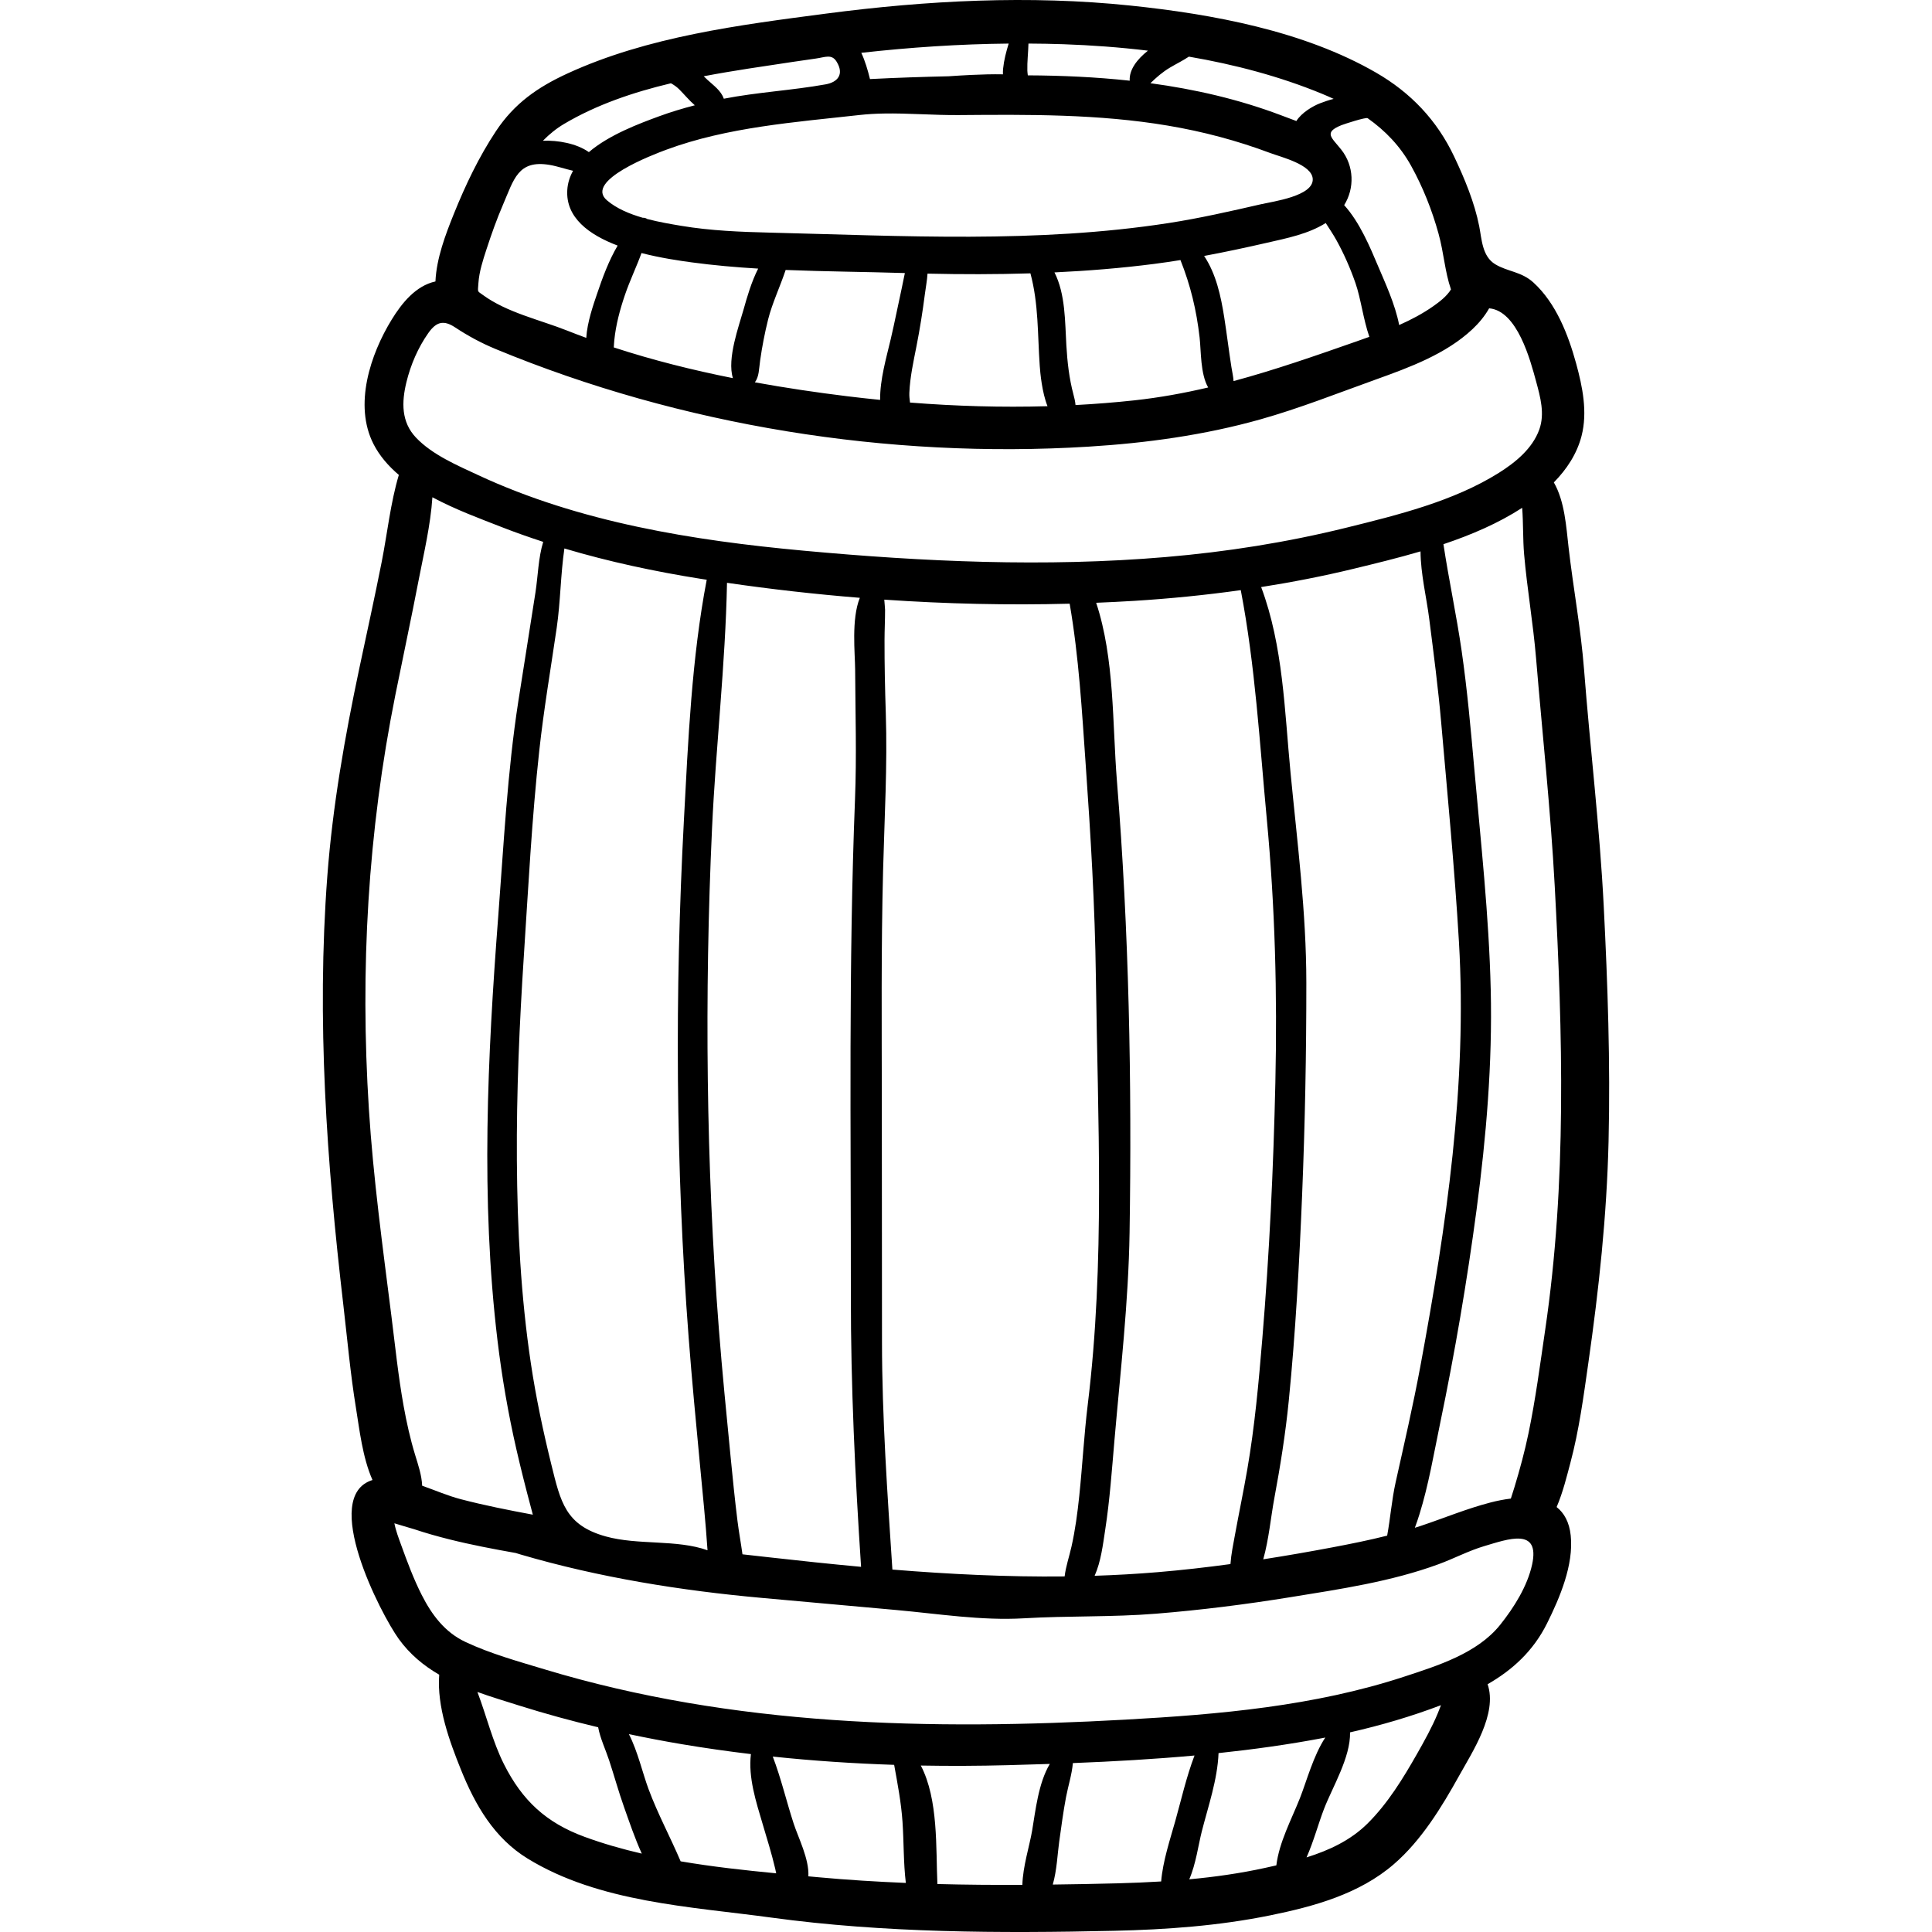 <?xml version="1.0" encoding="iso-8859-1"?>
<!-- Generator: Adobe Illustrator 19.0.0, SVG Export Plug-In . SVG Version: 6.00 Build 0)  -->
<svg version="1.1" id="Capa_1" xmlns="http://www.w3.org/2000/svg" xmlns:xlink="http://www.w3.org/1999/xlink" x="0px" y="0px"
	 viewBox="0 0 512 512" style="enable-background:new 0 0 512 512;" xml:space="preserve">
<g>
	<g>
		<path d="M425.005,240.117c-1.061-20.938-3.59-41.725-5.209-62.618c-0.843-10.876-2.862-21.588-4.104-32.414
			c-0.623-5.429-1.014-12.216-3.909-17.239c3.399-3.466,6.123-7.557,7.348-12.327c1.62-6.309,0.259-12.998-1.428-19.156
			c-2.095-7.65-5.338-16.022-11.328-21.491c-3.197-2.919-6.796-2.84-10.121-4.84c-3.475-2.091-3.572-6.658-4.245-10.065
			c-1.251-6.335-3.889-12.662-6.644-18.479c-4.566-9.639-11.501-16.932-20.722-22.252C345.485,8.181,321.287,3.74,299.572,1.476
			c-26.768-2.79-53.939-1.367-80.573,2.12C196,6.607,171.603,9.698,150.349,19.49c-7.947,3.661-14.058,7.96-18.88,15.211
			c-4.547,6.838-8.122,14.362-11.188,21.964c-2.23,5.53-4.607,11.792-4.885,17.923c-5.223,1.142-8.905,5.739-11.571,10.073
			c-5.699,9.262-10.12,22.685-4.841,33.017c1.6,3.132,3.941,5.823,6.713,8.186c-2.216,7.398-3.059,15.541-4.535,23.01
			c-1.861,9.414-3.938,18.784-5.925,28.172c-3.864,18.253-7.094,36.583-8.499,55.205c-2.869,38.019-0.157,75.815,4.251,113.587
			c1.061,9.096,1.865,18.216,3.34,27.26c0.91,5.582,1.735,13.154,4.386,19.119c-13.908,4.313,2.181,35.491,6.945,42.1
			c2.967,4.116,6.649,7.125,10.736,9.497c-0.644,8.434,2.714,17.616,5.771,25.195c3.799,9.417,8.81,18.103,17.661,23.533
			c18.954,11.63,43.113,12.713,64.585,15.641c29.949,4.084,60.633,4.18,90.81,3.499c13.863-0.313,27.776-1.316,41.386-4.09
			c11.639-2.372,23.623-5.652,32.787-13.572c7.286-6.298,12.644-15.075,17.289-23.428c3.562-6.405,10.217-16.46,7.55-24.258
			c6.64-3.802,12.134-8.863,15.739-16.107c3.393-6.818,7.103-15.529,6.284-23.303c-0.376-3.569-1.754-5.979-3.734-7.538
			c1.684-3.932,2.732-8.291,3.635-11.675c2.317-8.679,3.497-17.623,4.768-26.501c2.8-19.56,4.892-39.014,5.361-58.788
			C426.779,281.646,426.056,260.864,425.005,240.117z M362.439,31.325c4.639,3.278,8.606,7.356,11.522,12.623
			c3.12,5.634,5.555,11.763,7.265,17.971c1.435,5.21,1.654,9.986,3.296,14.783c-1.106,1.806-3.003,3.254-4.645,4.413
			c-2.821,1.991-5.901,3.607-9.082,5.023c-1.061-5.532-3.822-11.425-5.556-15.537c-2.149-5.098-4.917-11.731-9.019-16.238
			c2.798-4.487,2.637-10.374-0.755-14.687c-2.54-3.23-4.843-4.539,0.026-6.501C356.223,32.879,361.983,31.003,362.439,31.325z
			 M319.103,67.829c5.587-1.038,11.143-2.231,16.706-3.505c5.135-1.176,10.938-2.312,15.522-5.222
			c0.953,1.499,1.963,2.972,2.825,4.529c2.019,3.644,3.687,7.455,5.058,11.388c1.421,4.078,2.06,9.581,3.679,14.248
			c-1.206,0.434-2.41,0.861-3.605,1.28c-10.833,3.792-21.493,7.513-32.384,10.446c-0.049-1.119-0.342-2.313-0.559-3.676
			c-0.698-4.39-1.215-8.806-1.907-13.196C323.538,78.414,322.268,72.564,319.103,67.829z M320.176,102.686
			c-6.387,1.497-12.878,2.684-19.556,3.41c-5.182,0.563-10.383,0.969-15.595,1.248c-0.076-0.994-0.339-2.002-0.557-2.825
			c-1.141-4.306-1.608-8.557-1.872-12.999c-0.373-6.282-0.228-13.555-3.148-19.329c8.843-0.418,17.67-1.125,26.458-2.258
			c2.32-0.299,4.627-0.641,6.928-1.011c2.658,6.687,4.243,13.205,5.078,20.554C318.315,93.026,318.092,99.059,320.176,102.686z
			 M310.042,17.919c1.626-0.972,3.424-1.836,5.025-2.909c12.137,2.08,24.084,5.23,35.291,9.847c1.04,0.428,2.062,0.879,3.072,1.346
			c-1.279,0.328-2.516,0.745-3.645,1.184c-1.886,0.733-4.879,2.491-6.233,4.685c-1.391-0.537-2.785-1.042-4.14-1.554
			c-11.168-4.221-22.769-6.873-34.541-8.468C306.438,20.534,308.037,19.117,310.042,17.919z M272.55,11.546
			c3.085,0.019,6.17,0.065,9.252,0.173c7.396,0.26,14.91,0.803,22.413,1.708c-2.892,2.295-5.012,5.073-4.83,7.957
			c-8.962-0.967-17.999-1.374-27.002-1.414c-0.063-0.469-0.115-0.903-0.126-1.262C272.187,16.375,272.497,13.944,272.55,11.546z
			 M267.311,11.548c-0.67,2.176-1.248,4.374-1.475,6.619c-0.044,0.438-0.062,0.965-0.05,1.531c-2.749-0.057-5.527,0.028-8.318,0.155
			c-2.027,0.093-4.054,0.223-6.082,0.36c-6.824,0.154-13.648,0.376-20.465,0.723c-0.123,0.006-0.245,0.013-0.368,0.019
			c-0.586-2.385-1.307-4.837-2.301-6.958C241.221,12.544,254.269,11.674,267.311,11.548z M234.177,30.086
			c6.578-0.122,13.252,0.465,19.881,0.411c18.559-0.153,37.019-0.3,55.389,2.786c9.315,1.565,18.354,3.955,27.196,7.275
			c2.896,1.087,11.066,3.052,11.248,6.878c0.216,4.525-10.521,5.955-13.669,6.677c-8.15,1.87-16.261,3.72-24.531,4.999
			c-34.973,5.406-70.3,3.398-105.507,2.54c-7.891-0.192-15.845-0.5-23.642-1.806c-2.758-0.462-5.931-0.997-9.047-1.816
			c-0.308-0.239-0.723-0.342-1.137-0.314c-3.56-1.025-6.969-2.46-9.508-4.628c-6.082-5.194,12.294-12.137,15.707-13.403
			c16.21-6.011,34.18-7.302,51.223-9.207C229.899,30.24,232.033,30.126,234.177,30.086z M277.603,107.648
			c-12.146,0.35-24.329-0.009-36.441-0.966c-0.113-0.873-0.21-1.737-0.177-2.556c0.172-4.173,1.087-8.292,1.892-12.377
			c0.903-4.577,1.634-9.201,2.227-13.828c0.221-1.723,0.585-3.583,0.697-5.406c9.087,0.209,18.185,0.209,27.271-0.074
			c2.19,8.146,1.88,16.152,2.471,24.535C275.667,98.732,276.126,103.963,277.603,107.648z M194.23,100.212
			c-10.685-2.13-21.286-4.776-31.568-8.142c0.04-0.613,0.067-1.261,0.138-1.953c0.418-4.079,1.495-8.085,2.815-11.957
			c1.303-3.821,3.042-7.4,4.389-11.098c5.054,1.301,9.989,2.02,13.289,2.466c5.825,0.787,11.712,1.301,17.627,1.654
			c-1.796,3.545-2.957,7.586-3.846,10.766C195.847,86.344,192.609,95.067,194.23,100.212z M201.452,95.482
			c0.521-3.646,1.217-7.27,2.112-10.842c1.08-4.309,3.184-8.696,4.641-13.097c10.555,0.428,21.152,0.492,31.597,0.819
			c-0.296,1.275-0.517,2.593-0.801,3.877c-1.003,4.54-1.885,9.102-2.948,13.629c-1.17,4.986-2.863,10.694-2.814,16.108
			c-2.913-0.292-5.82-0.613-8.72-0.968c-8.111-0.995-16.3-2.204-24.464-3.688C201.194,99.733,201.099,97.948,201.452,95.482z
			 M210.067,16.406c2.042-0.31,4.085-0.607,6.131-0.89c2.474-0.342,4.207-1.284,5.505,0.819c2.089,3.384,0.264,5.451-2.897,6.018
			c-8.94,1.606-18.056,2.067-26.993,3.807c-0.725-2.148-2.723-3.517-4.366-5.037c-0.321-0.297-0.637-0.605-0.954-0.914
			C194.42,18.693,202.398,17.571,210.067,16.406z M149.519,32.82c8.634-5.102,18.313-8.375,28.285-10.751
			c0.767,0.418,1.5,0.921,2.178,1.591c1.266,1.252,2.622,2.919,4.151,4.241c-3.21,0.832-6.373,1.782-9.454,2.914
			c-5.249,1.928-13.236,4.899-18.622,9.5c-3.264-2.311-8.236-3.182-12.183-3.01C145.591,35.556,147.466,34.033,149.519,32.82z
			 M126.785,75.018c0.205-3.041,1.204-6.085,2.144-8.965c1.31-4.013,2.723-7.998,4.398-11.875
			c2.848-6.598,3.937-11.882,12.304-10.478c2.1,0.353,4.152,1.089,6.235,1.56c-0.861,1.55-1.411,3.232-1.528,5.063
			c-0.471,7.379,5.823,11.916,13.344,14.761c-2.373,4.019-4.031,8.562-5.5,12.913c-0.896,2.654-2.57,7.372-2.817,11.544
			c-1.668-0.613-3.329-1.241-4.976-1.896c-7.347-2.922-16.057-4.793-22.501-9.533C126.453,77.057,126.613,77.567,126.785,75.018z
			 M107.694,101.33c1.12-4.623,3.08-9.198,5.83-13.092c2.159-3.058,4.117-3.431,7.072-1.485c3.499,2.304,6.933,4.163,10.82,5.771
			c49.099,20.31,103.997,29.113,157.027,25.845c15.347-0.945,30.733-3.053,45.554-7.225c10.358-2.915,20.531-6.953,30.667-10.591
			c8.872-3.184,18.549-6.741,25.542-13.31c1.702-1.598,3.269-3.466,4.434-5.538c7.47,0.661,10.91,13.729,12.456,19.427
			c1.115,4.112,2.333,8.522,0.832,12.695c-1.818,5.056-6.32,8.722-10.727,11.49c-11.993,7.532-26.878,11.184-40.474,14.542
			c-15.71,3.88-31.721,6.398-47.841,7.768c-31.952,2.715-64.092,1.245-95.973-1.696c-29.26-2.699-59.331-7.511-86.188-20.018
			c-5.574-2.595-12.203-5.413-16.499-9.959C106.328,111.827,106.413,106.616,107.694,101.33z M234.744,189.016
			c-0.211-6.466-0.35-12.927-0.336-19.396c0.006-2.671,0.149-5.352,0.144-8.019c-0.001-0.509-0.147-1.702-0.209-2.688
			c16.371,1.124,32.812,1.503,49.13,1.072c2.447,14.165,3.247,28.372,4.254,42.716c1.32,18.805,2.444,37.387,2.693,56.243
			c0.498,37.791,2.455,75.612-2.149,113.241c-0.987,8.066-1.412,16.185-2.256,24.266c-0.469,4.492-1.065,8.98-2.053,13.391
			c-0.615,2.748-1.51,5.267-1.823,7.928c-15.238,0.165-30.448-0.581-45.645-1.817c-1.323-20.155-2.742-40.159-2.756-60.374
			c-0.015-21.015-0.03-42.029-0.045-63.044c-0.014-20.65-0.201-41.305,0.337-61.95C234.391,216.698,235.198,202.899,234.744,189.016
			z M292.901,405.343c1.206-7.849,1.755-15.771,2.442-23.677c1.599-18.411,3.718-36.564,4.008-55.082
			c0.624-39.808-0.148-79.976-3.355-119.647c-1.228-15.19-0.585-32.396-5.501-47.196c3.371-0.138,6.738-0.299,10.094-0.508
			c9.433-0.588,18.858-1.522,28.229-2.84c3.84,20.06,4.985,40.327,6.895,60.656c2.196,23.376,2.797,46.418,2.27,69.887
			c-0.509,22.658-1.586,45.297-3.461,67.885c-0.964,11.607-1.998,23.163-3.988,34.648c-0.992,5.724-2.181,11.409-3.227,17.122
			c-0.473,2.585-1.032,5.25-1.225,7.905c-6.405,0.87-12.828,1.604-19.272,2.144c-5.579,0.468-11.153,0.777-16.723,0.959
			C291.773,413.828,292.288,409.334,292.901,405.343z M337.704,397.083c1.6-8.572,2.971-17.184,3.834-25.863
			c1.807-18.164,2.791-36.419,3.54-54.654c0.768-18.706,1.124-37.434,1.114-56.156c-0.01-18.627-2.387-37.059-4.181-55.567
			c-1.59-16.41-1.944-33.694-7.792-49.264c8.204-1.292,16.36-2.876,24.427-4.83c5.768-1.397,11.808-2.863,17.807-4.625
			c0.04,5.955,1.594,12.282,2.291,17.758c1.178,9.245,2.394,18.493,3.201,27.779c1.677,19.291,3.549,38.584,4.688,57.916
			c2.233,37.922-3.333,75.362-10.231,112.553c-1.911,10.3-4.273,20.463-6.541,30.684c-1.053,4.746-1.387,9.485-2.25,14.147
			c-4.842,1.221-9.745,2.204-14.654,3.131c-6.044,1.14-12.107,2.196-18.185,3.141C336.27,407.896,336.799,401.928,337.704,397.083z
			 M179.66,286.137c0.191,22.793,1.101,45.584,2.838,68.312c0.861,11.266,1.939,22.518,3.005,33.766
			c0.71,7.495,1.502,15.193,1.998,22.624c-8.185-2.929-18.407-1.289-26.977-3.671c-10.661-2.963-11.953-9.083-14.408-19.022
			c-2.185-8.846-4.072-17.771-5.424-26.784c-2.67-17.791-3.599-35.852-3.717-53.827c-0.118-18.13,0.677-36.253,1.858-54.341
			c1.182-18.11,2.11-36.308,4.088-54.351c1.193-10.885,3.041-21.688,4.621-32.521c0.987-6.766,1.015-14.062,2.029-20.973
			c11.864,3.53,24.02,6.125,36.223,8.059c0.497,0.079,0.997,0.149,1.494,0.227c-3.991,20.833-4.925,42.652-6.049,63.771
			C180.023,240.291,179.468,263.218,179.66,286.137z M188.696,219.542c0.999-21.67,3.545-43.412,3.968-65.092
			c11.635,1.696,23.395,3.025,35.204,3.978c-2.292,5.637-1.27,14.732-1.247,19.003c0.062,11.509,0.417,22.903-0.036,34.408
			c-1.725,43.813-1.066,87.706-1.098,131.544c-0.017,24.086,1.122,47.834,2.707,71.845c-8.177-0.753-16.351-1.621-24.525-2.543
			c-2.297-0.259-4.601-0.517-6.908-0.776c-0.406-2.977-0.961-5.948-1.325-8.886c-0.698-5.634-1.268-11.283-1.818-16.933
			c-1.094-11.245-2.221-22.49-3.101-33.754c-1.72-22.024-2.665-44.109-2.943-66.199
			C187.295,263.933,187.674,241.724,188.696,219.542z M97.757,293.912c-2.354-37.05-0.282-73.406,7.03-109.807
			c2.032-10.117,4.2-20.206,6.152-30.339c1.33-6.903,3.168-14.573,3.651-21.984c6.139,3.288,12.85,5.746,18.411,7.921
			c3.61,1.411,7.269,2.692,10.954,3.896c-1.303,4.236-1.382,9.045-2.046,13.361c-1.481,9.623-3.05,19.232-4.542,28.853
			c-2.924,18.851-3.862,37.911-5.32,56.911c-2.867,37.356-4.685,75.134-0.212,112.441c1.171,9.762,2.838,19.43,5.035,29.014
			c1.171,5.106,2.46,10.185,3.812,15.246c0.178,0.667,0.351,1.326,0.525,1.98c-6.432-1.204-12.859-2.464-19.19-4.126
			c-3.273-0.859-6.695-2.33-10.138-3.547c-0.131-2.848-1.033-5.427-1.892-8.254c-1.284-4.223-2.24-8.541-3.024-12.883
			c-1.434-7.942-2.245-15.984-3.255-23.987C101.408,330.385,98.923,312.258,97.757,293.912z M154.886,486.769
			c-10.148-3.728-16.476-9.607-21.317-19.21c-3.031-6.013-4.638-12.828-7.048-19.167c3.623,1.309,7.358,2.431,11.054,3.595
			c6.907,2.175,13.895,4.084,20.94,5.758c0.57,3.01,1.961,5.879,2.92,8.792c1.357,4.124,2.502,8.309,3.957,12.402
			c1.376,3.872,2.844,8.229,4.688,12.288C164.886,490.027,159.796,488.573,154.886,486.769z M180.375,493.27
			c-2.737-6.431-6.068-12.573-8.518-19.173c-1.562-4.207-2.834-9.919-5.192-14.534c4.667,0.984,9.354,1.88,14.057,2.671
			c6.074,1.022,12.168,1.886,18.278,2.62c-0.749,6.207,1.369,12.645,3.109,18.529c1.158,3.916,2.384,7.818,3.318,11.796
			c0.104,0.441,0.191,0.863,0.275,1.27C197.31,495.641,188.772,494.703,180.375,493.27z M216.836,497.486
			c-0.865-0.08-1.74-0.16-2.611-0.24c0.255-4.564-2.682-10.25-3.901-13.992c-1.892-5.806-3.328-11.987-5.531-17.745
			c10.69,1.13,21.421,1.84,32.167,2.194c0.91,5.029,1.865,9.993,2.215,15.116c0.367,5.381,0.232,10.82,0.882,16.177
			C232.294,498.671,224.545,498.199,216.836,497.486z M273.521,485.157c-0.675,3.987-2.458,9.475-2.583,14.351
			c-7.504,0.034-15.016-0.019-22.518-0.22c0-0.007,0.001-0.013,0.001-0.02c-0.431-9.419,0.305-22.384-4.394-31.38
			c7.67,0.14,15.344,0.104,23.013-0.098c3.716-0.097,7.442-0.206,11.172-0.331C275.169,472.572,274.428,479.8,273.521,485.157z
			 M307.72,498.605c-3.809,0.233-7.623,0.393-11.438,0.493c-5.747,0.15-11.513,0.256-17.285,0.33
			c1.091-3.792,1.255-8.189,1.699-11.336c0.559-3.959,1.068-7.921,1.816-11.85c0.568-2.981,1.548-5.973,1.811-9.006
			c10.742-0.42,21.514-1.03,32.236-2.007c-2.16,5.653-3.561,11.896-5.1,17.373C310.104,487.422,308.154,493.251,307.72,498.605z
			 M338.245,494.341c-0.979,0.225-1.956,0.444-2.925,0.657c-6.655,1.462-13.387,2.411-20.154,3.041
			c1.767-4.064,2.413-9.137,3.319-12.689c1.708-6.702,4.165-13.728,4.441-20.758c9.245-0.98,18.443-2.251,27.535-3.975
			c0.252-0.048,0.503-0.102,0.755-0.151c-3.162,4.776-4.946,11.563-6.732,16.085C342.325,482.017,338.981,488.199,338.245,494.341z
			 M381.023,454.049c-1.539,3.704-3.52,7.268-5.499,10.751c-3.703,6.513-7.769,13.155-13.114,18.454
			c-4.498,4.46-10.185,7.103-16.164,8.975c1.887-4.225,3.117-8.926,4.635-12.858c2.206-5.717,7.052-13.662,6.895-20.281
			c8.191-1.859,16.245-4.218,24.098-7.201C381.558,452.725,381.251,453.5,381.023,454.049z M406.02,414.644
			c-1.255,5.74-4.836,11.423-8.472,15.964c-6.058,7.564-16.617,10.836-25.47,13.739c-23.79,7.8-48.979,9.992-73.837,11.374
			c-51.697,2.872-103.904,1.776-153.858-13.309c-7.007-2.116-14.428-4.163-21.063-7.293c-5.454-2.573-8.884-7.177-11.554-12.429
			c-2.141-4.212-3.819-8.726-5.428-13.169c-0.684-1.89-1.439-3.846-1.823-5.832c2.098,0.655,5.032,1.493,5.206,1.551
			c3.078,1.033,6.207,1.913,9.356,2.702c5.811,1.456,11.701,2.571,17.599,3.618c0.452,0.136,0.9,0.281,1.354,0.415
			c20.69,6.07,42.439,9.556,63.886,11.487c11.839,1.066,23.678,2.132,35.517,3.198c11.209,1.009,22.713,2.868,33.892,2.205
			c11.666-0.692,23.36-0.275,35.047-1.222c11.919-0.966,23.793-2.461,35.597-4.375c13.193-2.139,26.699-4.121,39.29-8.746
			c4.074-1.496,7.941-3.561,12.112-4.797C399.632,407.868,408.192,404.707,406.02,414.644z M409.482,352.483
			c-1.347,9.141-2.533,18.299-4.415,27.351c-1.007,4.841-2.279,9.543-3.717,14.271c-0.314,1.034-0.647,2.038-0.958,3.032
			c-1.836,0.221-3.663,0.59-5.377,1.033c-6.333,1.636-12.387,4.171-18.582,6.236c-0.492,0.164-0.987,0.314-1.48,0.47
			c0.462-1.239,0.865-2.453,1.215-3.571c2.433-7.785,3.834-16.184,5.493-24.161c3.898-18.74,7.138-37.668,9.655-56.642
			c2.559-19.29,4.207-38.752,3.742-58.225c-0.469-19.645-2.637-39.258-4.38-58.818c-0.923-10.359-1.841-20.682-3.329-30.979
			c-1.368-9.463-3.398-18.822-4.823-28.262c7.383-2.478,14.541-5.538,20.866-9.643c0.313,4.096,0.171,8.351,0.511,12.279
			c0.798,9.214,2.399,18.337,3.167,27.552c1.676,20.115,3.86,40.247,4.948,60.404C414.133,274.037,415.227,313.499,409.482,352.483z
			"/>
	</g>
</g>
<g>
</g>
<g>
</g>
<g>
</g>
<g>
</g>
<g>
</g>
<g>
</g>
<g>
</g>
<g>
</g>
<g>
</g>
<g>
</g>
<g>
</g>
<g>
</g>
<g>
</g>
<g>
</g>
<g>
</g>
</svg>
